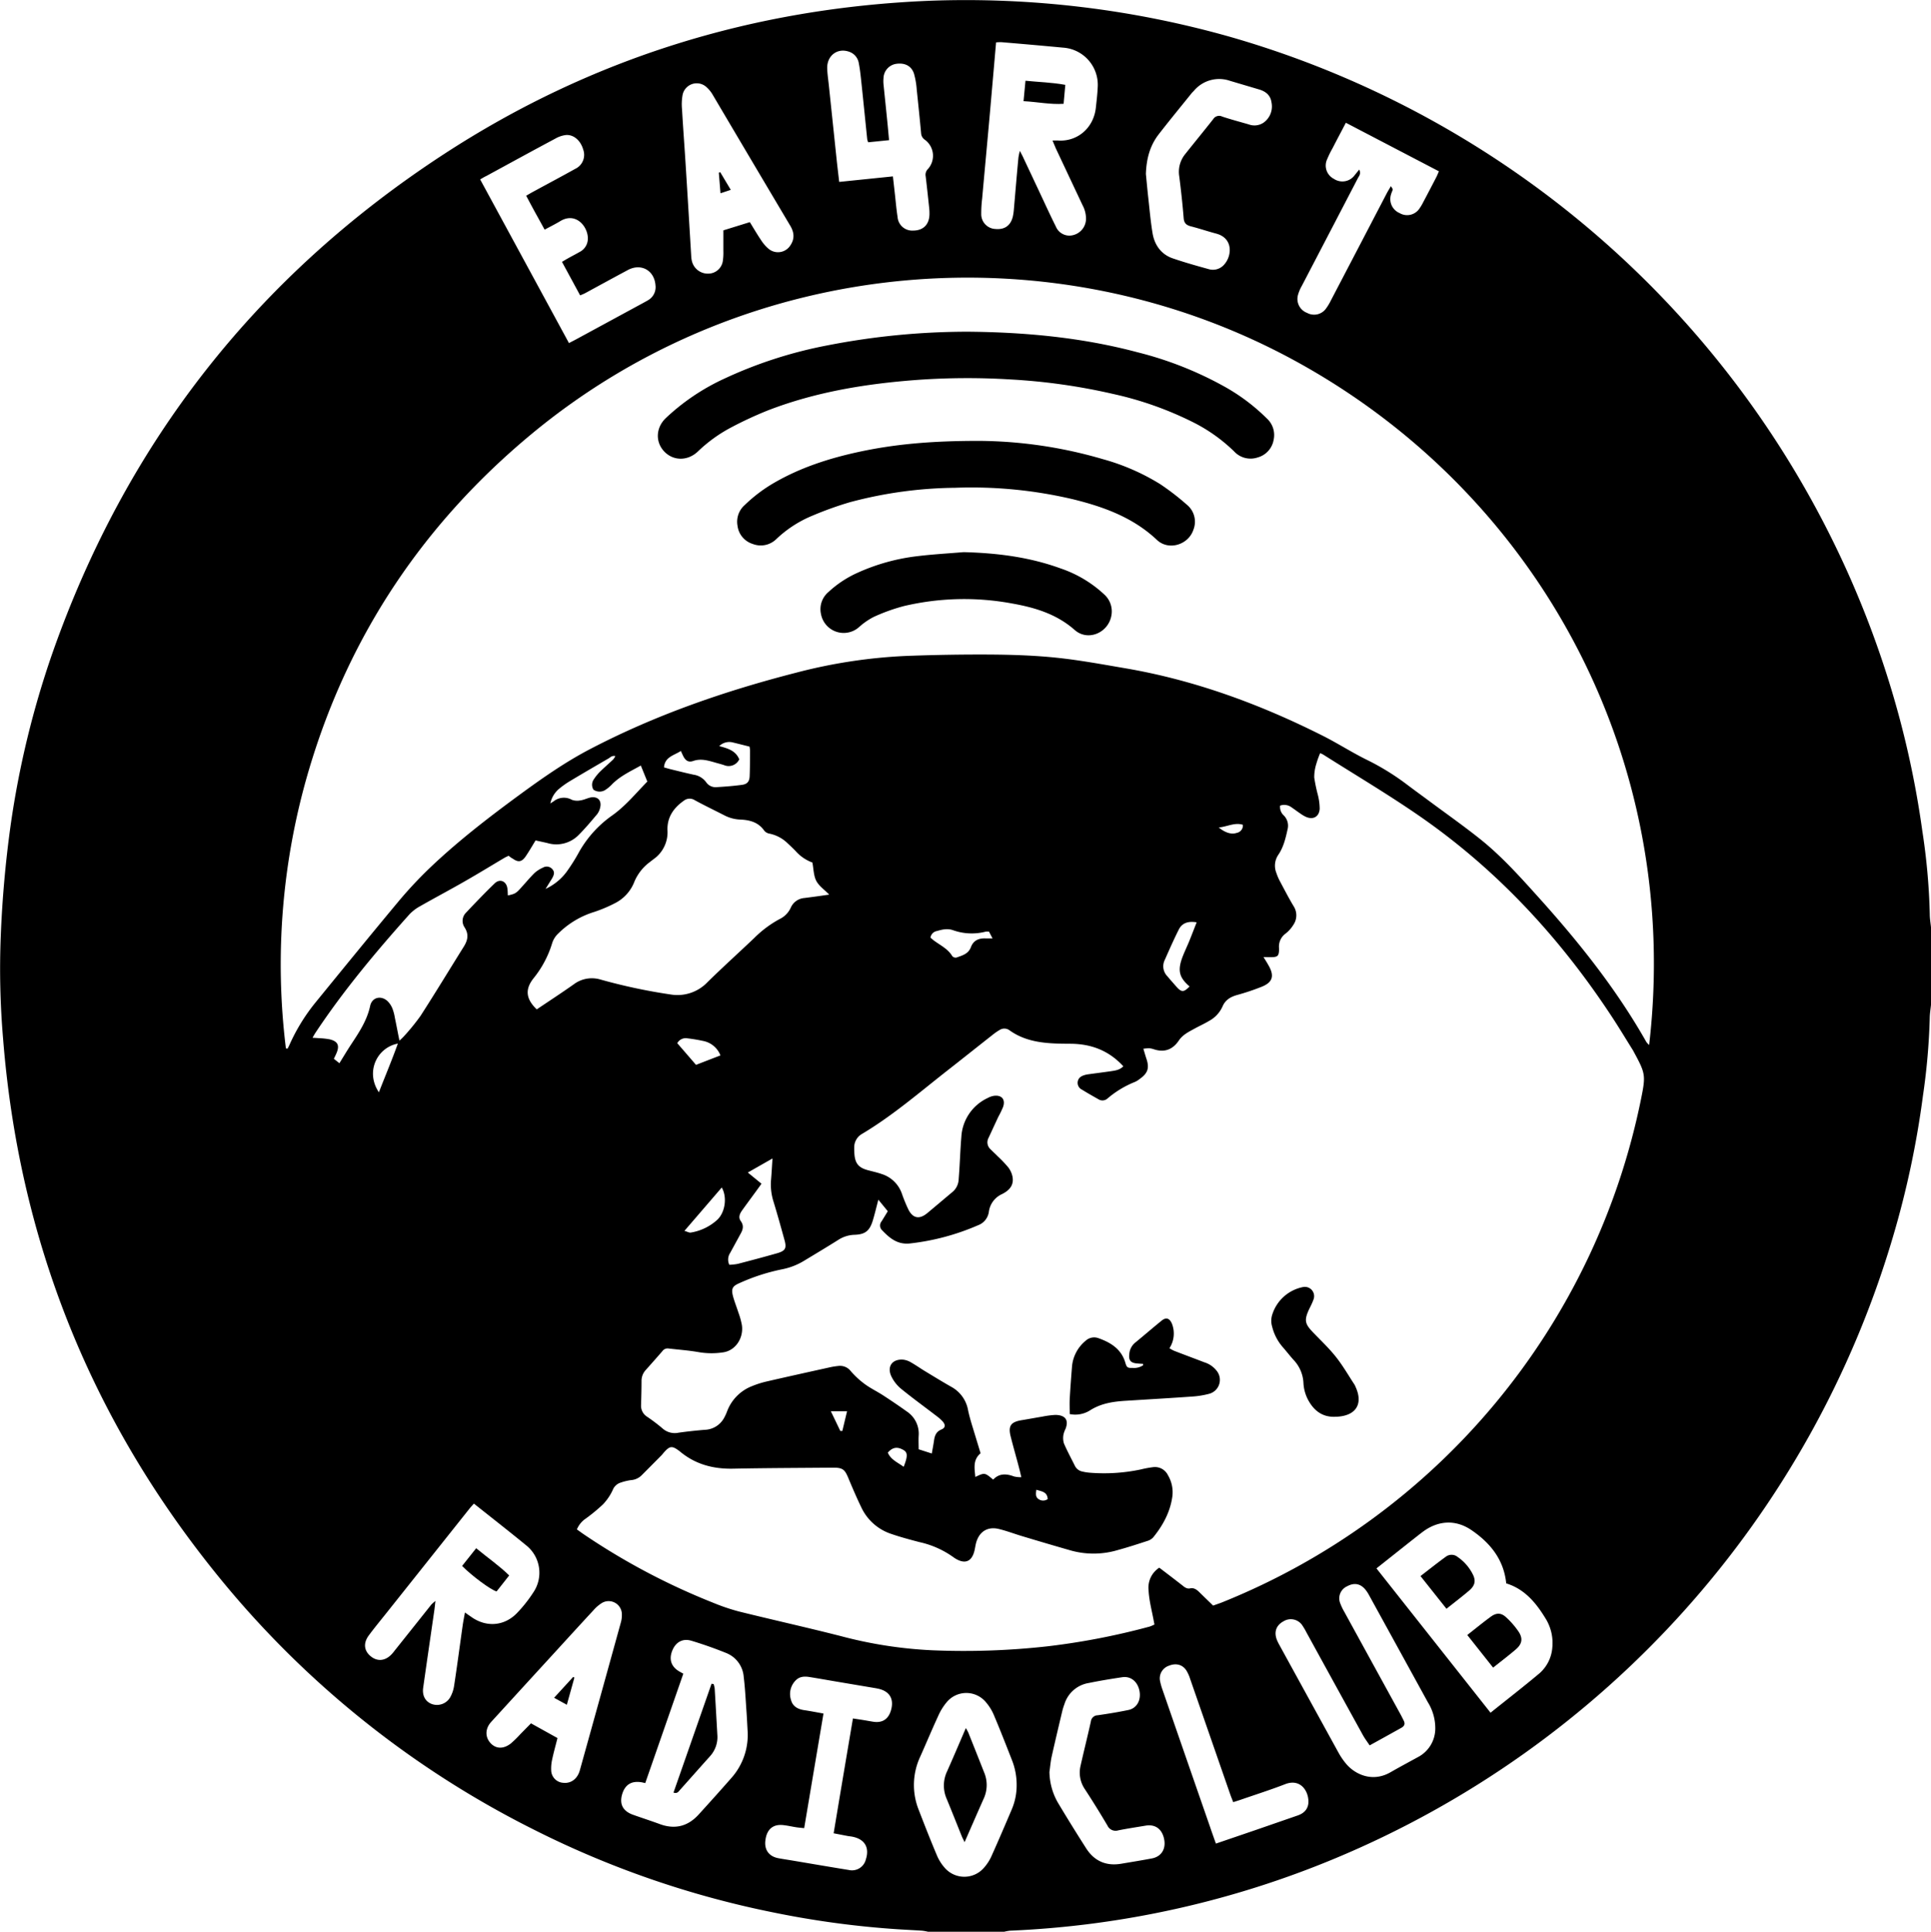<svg id="Capa_1" data-name="Capa 1" xmlns="http://www.w3.org/2000/svg" viewBox="0 0 669.07 669.25"><title>Logo Radio sin fondo</title><path d="M364.08,685.2h-26.4a18.49,18.49,0,0,0-2.08-.37c-2.79-.18-5.59-.31-8.38-.49a318.93,318.93,0,0,1-43-5.8,327.88,327.88,0,0,1-83.54-28.93A332.15,332.15,0,0,1,91,561.12q-65.55-81.19-73.8-185.31a285.48,285.48,0,0,1-.81-35.47,388.25,388.25,0,0,1,3.45-38.68,317.14,317.14,0,0,1,14.4-59.29q38.41-109.56,135.67-173C221,36.05,277.42,18.68,338.38,16.21a335.82,335.82,0,0,1,104.3,12.6A336.26,336.26,0,0,1,671.37,254.47a322.91,322.91,0,0,1,10.82,49.34,221.81,221.81,0,0,1,2.59,28.89c0,1.5.27,3,.42,4.5v26.88c-.15,1.5-.41,3-.43,4.5a227.72,227.72,0,0,1-2.36,27A316.85,316.85,0,0,1,672,444.51,336.55,336.55,0,0,1,479,659.68a328.67,328.67,0,0,1-112.88,25.15A15,15,0,0,0,364.08,685.2Zm41.27-299.83c-5-5.45-11.1-7.77-18.31-7.81s-14.77-.09-21.15-4.68a3,3,0,0,0-3.42-.08,17.67,17.67,0,0,0-2.17,1.48c-5.28,4.15-10.53,8.34-15.82,12.48-9.7,7.59-19,15.67-29.62,22a5.34,5.34,0,0,0-2.75,4.76,23.76,23.76,0,0,0,.08,2.39c.26,3.12,1.49,4.58,4.5,5.41,1.62.45,3.27.79,4.85,1.34a10.87,10.87,0,0,1,7.12,6.93,53.62,53.62,0,0,0,2.08,5.11c1.55,3.33,3.87,3.86,6.66,1.55s5.76-4.84,8.64-7.25a6,6,0,0,0,2.25-4.34c.1-1.36.2-2.71.28-4.07.22-3.59.36-7.18.66-10.77a15.81,15.81,0,0,1,9.09-13.45,6.8,6.8,0,0,1,2.24-.78c2.65-.33,4,1.26,3.15,3.8a31,31,0,0,1-1.65,3.44c-1.16,2.46-2.28,4.93-3.43,7.38a3.22,3.22,0,0,0,.75,3.94c.78.8,1.62,1.55,2.4,2.35a43.61,43.61,0,0,1,3.64,3.81,7.85,7.85,0,0,1,1.51,3.18c.53,2.69-.59,4.61-3.54,6.12a7.88,7.88,0,0,0-4.64,6.23,5.8,5.8,0,0,1-3.77,4.61,81.73,81.73,0,0,1-23.52,6.29c-4.35.48-7.06-1.82-9.71-4.59a2.25,2.25,0,0,1-.17-3.05c.71-1.14,1.41-2.29,2.16-3.52l-3.27-4c-.69,2.63-1.22,4.87-1.88,7.08-1.12,3.73-2.65,5-6.56,5.09a11,11,0,0,0-5.59,1.85c-3.79,2.38-7.63,4.68-11.47,7a23.27,23.27,0,0,1-7.76,3.08,68.47,68.47,0,0,0-14.79,4.77c-2.52,1.07-3,1.95-2.3,4.62.52,1.92,1.28,3.78,1.88,5.68a25.07,25.07,0,0,1,1.2,4.37c.59,4.48-2.24,8.67-6.38,9.33a26.45,26.45,0,0,1-8.83-.09c-3.37-.58-6.81-.82-10.22-1.22a2.18,2.18,0,0,0-2.09.86c-1.93,2.24-3.9,4.45-5.87,6.66a5.51,5.51,0,0,0-1.4,3.73c0,2.8-.08,5.59-.16,8.39a4.45,4.45,0,0,0,2.1,4,60.4,60.4,0,0,1,5.34,4.05,6.34,6.34,0,0,0,5.54,1.48c3-.43,6-.74,9-1a7.9,7.9,0,0,0,6.82-4.19,17.07,17.07,0,0,0,1-2.18,15,15,0,0,1,8.68-8.78,32.53,32.53,0,0,1,5-1.59c7.16-1.65,14.33-3.23,21.51-4.82a26.65,26.65,0,0,1,3.54-.58,4.7,4.7,0,0,1,4.17,1.85,29.31,29.31,0,0,0,4.92,4.52c2,1.45,4.26,2.53,6.33,3.88,2.74,1.79,5.46,3.62,8.12,5.53a9.21,9.21,0,0,1,4.12,8.43c-.08,1.51,0,3,0,4.67l4.55,1.47c.28-1.61.57-3.09.78-4.57.24-1.66.75-3,2.52-3.74,1.38-.58,1.52-1.53.56-2.69a14.66,14.66,0,0,0-2.31-2.06c-4.06-3.12-8.21-6.12-12.17-9.35a12.83,12.83,0,0,1-3.37-4.27c-1.66-3.46.31-6.15,4.12-5.83a6.85,6.85,0,0,1,2.66.94c1.66.94,3.23,2.06,4.87,3.05,3,1.82,6,3.66,9.06,5.4a11.45,11.45,0,0,1,5.84,8.07c.35,1.72.84,3.42,1.34,5.1,1,3.28,2,6.54,3,9.87-2.74,2.3-2.08,5.22-1.82,8.2,3.25-1.54,3.25-1.54,6.18.92,2.08-2.22,4.57-2.09,7.22-1.09a10.61,10.61,0,0,0,2.54.26c-.24-1-.38-1.7-.56-2.38-1-3.94-2.16-7.85-3.15-11.81-.89-3.61.09-4.95,3.83-5.57,2.36-.38,4.72-.83,7.09-1.22a31.3,31.3,0,0,1,4.51-.6c2.88,0,5,1.23,3.58,4.87a7.92,7.92,0,0,0-.71,2,6.49,6.49,0,0,0,.17,3c1.14,2.63,2.51,5.16,3.79,7.74a3.64,3.64,0,0,0,2.59,2,16.36,16.36,0,0,0,2.6.41,61.52,61.52,0,0,0,17.65-1.13,36,36,0,0,1,4.24-.79,5,5,0,0,1,5.16,2.76,11.57,11.57,0,0,1,1.54,7.38c-.74,5.39-3.25,10-6.61,14.15a4.33,4.33,0,0,1-2,1.25c-3.42,1.12-6.84,2.23-10.31,3.18a29.36,29.36,0,0,1-16.1.19q-8.52-2.44-17-5c-2.68-.8-5.3-1.81-8-2.47-4-1-6.94.88-8,4.84-.2.77-.31,1.57-.48,2.35-.9,4.18-3.4,5.18-7,2.82l-.2-.14a31.91,31.91,0,0,0-11.94-5.35c-3.24-.85-6.49-1.71-9.65-2.8a17.49,17.49,0,0,1-10.4-9.06c-1.67-3.44-3.19-7-4.65-10.5-1.14-2.73-1.9-3.38-4.78-3.43h-1c-11.36.1-22.71.12-34.06.35-6.92.14-13.13-1.5-18.49-6l-.38-.29c-2.31-1.68-3.1-1.59-5.06.6-.32.35-.6.75-.94,1.09q-3.36,3.4-6.75,6.8a5.8,5.8,0,0,1-3.82,1.77,18.57,18.57,0,0,0-3.48.84,4.32,4.32,0,0,0-2.83,2.64,18.58,18.58,0,0,1-3.35,4.91,60.41,60.41,0,0,1-5.9,4.88,8.29,8.29,0,0,0-3.14,3.81c.77.55,1.4,1,2.06,1.47a232.75,232.75,0,0,0,45,23.87,71.46,71.46,0,0,0,9.05,3.08c11.78,2.92,23.64,5.55,35.4,8.55a149.58,149.58,0,0,0,31.67,4.9,261.26,261.26,0,0,0,39.75-1.36,244.49,244.49,0,0,0,35.5-6.85,13.62,13.62,0,0,0,1.68-.71c-.09-.49-.15-.8-.21-1.12-.65-3.6-1.65-7.13-1.83-10.85a8.22,8.22,0,0,1,3.72-7.73c2.53,1.93,5.13,3.9,7.7,5.91.89.69,1.73,1.54,3,1.26s2.27.43,3.15,1.29c1.59,1.56,3.19,3.11,4.81,4.68,1-.37,1.91-.68,2.79-1A239.1,239.1,0,0,0,584.77,396.52c1.62-8,1.48-8.71-2.42-15.92-.15-.28-.29-.57-.46-.84-2.38-3.8-4.68-7.63-7.14-11.38-18.09-27.58-40.14-51.41-67.39-70.13-10.67-7.33-21.82-13.95-32.76-20.88a7.09,7.09,0,0,0-1.06-.48,33.58,33.58,0,0,0-1.34,3.76,15.43,15.43,0,0,0-.7,4.67,57.16,57.16,0,0,0,1.27,6.08,20.12,20.12,0,0,1,.62,4.72c-.16,2.84-2.33,4-4.94,2.75a12.38,12.38,0,0,1-1.84-1.12c-1-.67-1.95-1.4-2.94-2.07a4.23,4.23,0,0,0-4-.62,4,4,0,0,0,1.2,3.33,5,5,0,0,1,1.45,4.62c-.69,3.12-1.38,6.27-3.21,9a6.72,6.72,0,0,0-.72,6.4,19.19,19.19,0,0,0,1,2.43c1.61,3,3.18,6.09,4.93,9a5.84,5.84,0,0,1-.07,6.55,11.55,11.55,0,0,1-2.68,3,5.54,5.54,0,0,0-2.29,4.75,11.54,11.54,0,0,1,0,1.44c-.14,1.42-.51,1.84-1.92,1.95-1.07.08-2.15,0-3.43,0,.65,1.07,1.26,2,1.8,3,2,3.53,1.36,5.73-2.36,7.25a81.32,81.32,0,0,1-8.61,2.89c-2.3.65-4.08,1.71-5.05,4a10.64,10.64,0,0,1-4.69,5c-1.66,1-3.41,1.77-5.08,2.7-2,1.09-4,2.08-5.31,4-2.14,3.2-5,4.32-8.7,3.1a6.57,6.57,0,0,0-1.64-.35,14.81,14.81,0,0,0-2,.17c.38,1.22.67,2.26,1,3.28,1.17,3.35.61,5.17-2.31,7.22a7,7,0,0,1-1.63,1,34,34,0,0,0-9.41,5.67,2.61,2.61,0,0,1-3.1.39c-1.94-1.1-3.89-2.19-5.78-3.37a2.63,2.63,0,0,1-1.47-3c.34-1.35,1.44-1.84,2.64-2.16a9.09,9.09,0,0,1,1.18-.21c2.45-.34,4.91-.65,7.36-1C402.35,386.86,404,386.75,405.35,385.37Zm-290.16-6.2.58.09c.21-.42.43-.83.63-1.26a65.36,65.36,0,0,1,9-14.68c9.5-11.65,19-23.31,28.62-34.85a144.11,144.11,0,0,1,10.78-11.59c9.67-9.25,20.24-17.42,31-25.32,8-5.86,16.09-11.56,24.93-16.16C243.4,263.58,267.36,255.32,292,249a181.62,181.62,0,0,1,37.86-5.79q14.85-.58,29.74-.49c7.59.06,15.21.32,22.75,1.11,7.93.83,15.81,2.3,23.68,3.64,24,4.1,46.57,12.41,68.24,23.29,5.21,2.61,10.14,5.8,15.36,8.38a85.52,85.52,0,0,1,13.67,8.37c2.63,2,5.28,3.9,7.91,5.86,5.9,4.38,11.93,8.62,17.68,13.2,7.41,5.9,13.73,12.93,20.05,19.95,14.12,15.65,27.24,32.05,37.66,50.47a6.85,6.85,0,0,0,.94,1C599,279.83,550,187.76,465.39,141.25,381.55,95.16,275.47,104,200.29,166.32c-37.26,30.9-63.16,69.48-77,115.92A237.39,237.39,0,0,0,115.19,379.17Zm86.92-13.52c4.31-2.91,8.6-5.7,12.78-8.65a10.44,10.44,0,0,1,9.27-1.7,194.72,194.72,0,0,0,24.36,5.19,14.36,14.36,0,0,0,12.68-4.2c5.3-5.22,10.83-10.2,16.22-15.32a37.85,37.85,0,0,1,8.8-6.59,8.14,8.14,0,0,0,3.92-4,5.6,5.6,0,0,1,4.68-3.31l3.09-.4c1.8-.24,3.59-.5,5.54-.78-1.67-1.7-3.57-3-4.49-4.77s-.93-4.15-1.34-6.34a14.41,14.41,0,0,1-5.83-4c-.89-.92-1.82-1.8-2.76-2.67a12.59,12.59,0,0,0-6.26-3.34,3,3,0,0,1-1.81-1c-2-2.94-5.06-3.76-8.37-3.88a13,13,0,0,1-5.5-1.48c-3.41-1.75-6.87-3.4-10.24-5.24a3.24,3.24,0,0,0-3.77.18c-3.55,2.48-5.82,5.74-5.68,10.21a11.37,11.37,0,0,1-4.75,10c-.51.38-1,.78-1.52,1.17a16.31,16.31,0,0,0-5.22,6.75,13.91,13.91,0,0,1-6.61,7.33,49.38,49.38,0,0,1-7.27,3.08,30.29,30.29,0,0,0-12.42,7.42,7.84,7.84,0,0,0-2.15,3.36A35.77,35.77,0,0,1,201,354.87C198,358.66,198.29,362,202.11,365.65Zm-9.75-53.22c-.54.27-1.05.48-1.52.76-4.47,2.65-8.9,5.36-13.41,7.94-5.2,3-10.49,5.78-15.69,8.75a15,15,0,0,0-3.78,2.88c-11.63,13-22.81,26.36-32.48,40.92-.33.5-.61,1-1.06,1.8.9.06,1.51.08,2.12.14a26.31,26.31,0,0,1,3.79.4c2.85.68,3.52,2.1,2.41,4.75-.27.65-.59,1.27-.93,2l1.92,1.53c1.43-2.31,2.73-4.5,4.13-6.62,2.73-4.14,5.45-8.23,6.52-13.23.64-3,3.74-3.73,6-1.69a7.61,7.61,0,0,1,1.7,2.54,15.84,15.84,0,0,1,.86,3.23c.54,2.54,1,5.1,1.59,7.93a16.88,16.88,0,0,0,1.37-1.29,74.91,74.91,0,0,0,5.91-7.23c5.11-7.92,10-16,15-24,1.38-2.2,1.85-4.28.3-6.69a4,4,0,0,1,.51-5.12c3.23-3.44,6.5-6.84,9.89-10.12,1.76-1.72,4-.84,4.4,1.6.14.84.13,1.7.19,2.57,2.29-.49,2.78-.72,4.17-2.23,1.68-1.82,3.26-3.74,5-5.49a11.11,11.11,0,0,1,3-1.93,2.56,2.56,0,0,1,3.28.59c.76.88.68,1.81-.23,3.31-.63,1-1.28,2.07-2.16,3.48a19.05,19.05,0,0,0,7.21-5.81,64.91,64.91,0,0,0,4-6.25,38.71,38.71,0,0,1,11.61-13.2c4.74-3.28,8.39-7.8,12.44-11.93-.77-1.91-1.48-3.65-2.25-5.55-3.69,2.06-7.33,3.72-10.15,6.68a11.87,11.87,0,0,1-2.42,1.93,3.74,3.74,0,0,1-3.85-.25,3.28,3.28,0,0,1,.15-3.61,16,16,0,0,1,2.11-2.6c1.48-1.46,3.06-2.81,4.57-4.24a6.7,6.7,0,0,0,.77-1.18c-1.19-.26-1.74.44-2.37.81-4.42,2.57-8.85,5.14-13.23,7.77a30,30,0,0,0-4.09,2.91,9,9,0,0,0-2.84,4.91c.63-.41.9-.56,1.15-.74a5.68,5.68,0,0,1,6.3-.52,5.52,5.52,0,0,0,3,.2c1.17-.16,2.28-.73,3.45-1,2.47-.47,3.94,1,3.37,3.44a5.84,5.84,0,0,1-1.07,2.36c-2.06,2.45-4.12,4.9-6.37,7.16a10.81,10.81,0,0,1-10.84,2.83c-1.31-.31-2.62-.58-4.11-.91-1.19,1.93-2.25,3.79-3.46,5.56-1.32,1.92-2.58,2.09-4.44.75C193.26,313.17,192.84,312.81,192.36,312.43ZM380.81,64.62c.84,0,1.32,0,1.79,0,6.72.53,12.48-4.24,13.24-11.42.25-2.31.53-4.61.63-6.93a12.91,12.91,0,0,0-12.06-13.82q-10.64-1-21.26-1.88a15.49,15.49,0,0,0-1.89.07c-.72,8.23-1.41,16.27-2.12,24.3-.89,10-1.82,19.91-2.71,29.86a42.29,42.29,0,0,0-.31,5.26,5.12,5.12,0,0,0,4.93,5.22c3.15.29,5.23-1.15,6-4.23a17.33,17.33,0,0,0,.38-2.6c.53-6,1-11.95,1.58-17.92a18.77,18.77,0,0,1,.5-2.3c.59,1.16,1,1.86,1.29,2.57,1.78,3.76,3.54,7.52,5.31,11.28,1.94,4.12,3.82,8.27,5.86,12.34a5.06,5.06,0,0,0,5.93,3,5.85,5.85,0,0,0,4.52-5.52,9.89,9.89,0,0,0-1.18-4.83q-4.65-9.87-9.29-19.74C381.61,66.54,381.29,65.74,380.81,64.62Zm112.25,494.7,39.53,50c5.81-4.66,11.41-9,16.86-13.57a13.17,13.17,0,0,0,4.54-9,16.09,16.09,0,0,0-2.48-10.3c-3.27-5.33-7.19-10-13.49-11.94-.84-8.3-5.58-14.05-12.07-18.47-5.46-3.71-11.49-3.35-16.76.55-1.35,1-2.65,2.07-4,3.11ZM180.33,536.87c-.6.68-1.09,1.2-1.53,1.75l-28.65,36c-2.09,2.63-4.23,5.21-6.23,7.91s-1.65,5.34.65,7.23,5.06,1.72,7.39-.84c.43-.47.81-1,1.21-1.49q6.2-7.77,12.4-15.56A15.52,15.52,0,0,1,167,570.6c-.17,1.42-.26,2.37-.39,3.31-1.29,8.93-2.6,17.86-3.86,26.79-.38,2.74.81,4.8,3,5.61a5.3,5.3,0,0,0,6.29-2.2,11.62,11.62,0,0,0,1.41-4c1.08-7,2-14.07,3-21.1.2-1.39.48-2.77.78-4.42.82.59,1.4,1,2,1.4,5.21,3.83,11.6,3.44,16.08-1.25a47.21,47.21,0,0,0,5.63-7.13,12.13,12.13,0,0,0-2.42-16.22C192.59,546.53,186.54,541.81,180.33,536.87ZM182.5,78.11l30.77,56.7c1-.53,1.73-.89,2.43-1.27l23.59-12.8c.49-.27,1-.53,1.46-.83a5.19,5.19,0,0,0,2.5-5.09c-.37-5.21-5-7.78-9.6-5.31-4.93,2.64-9.83,5.32-14.76,8-.53.28-1.1.49-1.75.77l-6.29-11.61c.82-.48,1.48-.89,2.17-1.27,1.32-.74,2.67-1.43,4-2.19a5.17,5.17,0,0,0,2.79-4.71c0-4.09-4.19-9.25-9.62-5.9-1.67,1-3.46,1.89-5.35,2.91-1.15-2.09-2.2-4-3.22-5.84s-2.09-3.89-3.18-5.92c1-.55,1.71-1,2.48-1.4,4.84-2.64,9.71-5.22,14.52-7.9a5.36,5.36,0,0,0,2.76-6.7c-.9-3.16-3.38-5.32-6.15-5a9.91,9.91,0,0,0-3.56,1.25c-8,4.26-15.88,8.59-23.81,12.9C184,77.21,183.32,77.63,182.5,78.11ZM239.7,633.7l-1-.23q-5.46-1.05-7,4.09c-1,3.44.25,5.85,3.76,7.11,3.08,1.1,6.2,2.1,9.27,3.23,5.26,1.94,9.74.8,13.47-3.3s7.62-8.42,11.36-12.69a22.43,22.43,0,0,0,5.59-16.59c-.12-2.23-.23-4.47-.39-6.7-.28-3.9-.46-7.82-.94-11.7a9.67,9.67,0,0,0-6.08-8.29c-3.92-1.58-7.92-3-12-4.23-3-.92-5.4.4-6.6,3.23-1.32,3.13-.51,5.69,2.34,7.38l1.41.79Zm251-13.07c-.88-1.31-1.69-2.38-2.33-3.54q-9.84-17.85-19.63-35.71a20.34,20.34,0,0,0-1.21-2.07,4.8,4.8,0,0,0-6.7-1.65c-2.55,1.39-3.36,3.73-2.23,6.52a16.15,16.15,0,0,0,.85,1.72q10.2,18.6,20.42,37.19a24.06,24.06,0,0,0,2.85,4.13c3.07,3.51,9,6.3,15.2,2.73,3.12-1.79,6.3-3.49,9.45-5.22a11.18,11.18,0,0,0,6.07-10.16,17,17,0,0,0-2.56-8.85q-10.15-18.5-20.32-37a12.06,12.06,0,0,0-1.45-2.19c-1.74-2-3.87-2.3-6.25-1a4.57,4.57,0,0,0-2.36,5.86,19.36,19.36,0,0,0,1.43,3q9.74,17.77,19.48,35.52c.38.7.73,1.43,1.09,2.14.59,1.16.23,1.93-.89,2.54C498.1,616.55,494.61,618.49,490.71,620.63ZM275.94,92.91c1.34,2.17,2.54,4.24,3.88,6.22a13.38,13.38,0,0,0,2.65,3.05,5.08,5.08,0,0,0,7.54-1.26c1.5-2.23,1.31-4.44-.05-6.74q-13.47-22.67-26.87-45.37a10.92,10.92,0,0,0-2.08-2.6,5,5,0,0,0-8.34,2.47,18.2,18.2,0,0,0-.22,5.22c.34,6.07.81,12.12,1.19,18.19.69,10.92,1.35,21.85,2,32.78a8.5,8.5,0,0,0,.32,1.88,5.68,5.68,0,0,0,5.62,4,5.13,5.13,0,0,0,5-4.36,20.2,20.2,0,0,0,.19-3.57c0-2.31,0-4.61,0-7.07Zm92.45,541.46a23.24,23.24,0,0,0-1.68-8.77c-2-5.11-4-10.25-6.15-15.32a16.85,16.85,0,0,0-2.71-4.47,8.83,8.83,0,0,0-13.81,0,19.88,19.88,0,0,0-2.85,4.67c-2.14,4.64-4.11,9.35-6.18,14a23.23,23.23,0,0,0-.51,18.61c2,5.2,4.05,10.41,6.22,15.56a15.8,15.8,0,0,0,2.77,4.43,9,9,0,0,0,13.69-.18,15.89,15.89,0,0,0,2.45-3.81c2.42-5.38,4.74-10.81,7.05-16.24A21.15,21.15,0,0,0,368.39,634.37ZM316.94,65.25a8.76,8.76,0,0,1-.32-1c-.69-6.68-1.35-13.36-2.06-20-.23-2.15-.45-4.3-.87-6.41a5,5,0,0,0-3.45-4c-4-1.36-7.62,1.42-7.49,5.8.05,1.91.35,3.82.55,5.73Q304.65,58.2,306,71.08c.27,2.59.59,5.17.9,7.89l18.61-1.91c.23,2,.43,3.75.62,5.49.33,2.86.56,5.73,1,8.57a5.08,5.08,0,0,0,5.39,4.71c3.52,0,5.63-2.12,5.66-5.69a17.35,17.35,0,0,0-.1-2.16c-.39-3.65-.77-7.31-1.22-11a2.8,2.8,0,0,1,.84-2.53,6.88,6.88,0,0,0-1-10,2.93,2.93,0,0,1-1.41-2.3c-.47-5.1-1-10.19-1.53-15.27a27.23,27.23,0,0,0-.94-5.41c-.87-2.68-3.17-3.82-6.11-3.41A5.15,5.15,0,0,0,322.26,43a11.14,11.14,0,0,0,0,2.16c.42,4.21.87,8.42,1.29,12.64.22,2.18.41,4.37.63,6.71ZM209.29,618.1c-.68,2.71-1.36,5.09-1.86,7.5a14,14,0,0,0-.3,4,4.44,4.44,0,0,0,4.12,4c2.68.31,4.94-1.32,5.78-4.31q7.14-25.61,14.22-51.24a9.35,9.35,0,0,0,.35-2.83,4.58,4.58,0,0,0-7.09-3.81,13.1,13.1,0,0,0-2.7,2.35c-4.56,4.92-9.09,9.89-13.62,14.84q-10.94,11.94-21.86,23.89c-2.13,2.34-2.17,5.25-.23,7.36s4.6,2.07,7.11.06a40.61,40.61,0,0,0,3.24-3.19l3.66-3.72Zm102.37-6.79c1.51.23,2.61.39,3.71.57s2.2.39,3.3.56c3.14.5,5.25-.84,6.16-3.91,1.18-4-.47-6.73-4.56-7.56-.39-.08-.78-.16-1.18-.22l-13.23-2.23c-3.07-.52-6.13-1.07-9.21-1.56-1.7-.28-3.38-.24-4.72,1.06a6.66,6.66,0,0,0-1.73,6.86c.6,2.29,2.39,3.23,4.62,3.56s4.22.73,6.64,1.16c-2.24,13.27-4.45,26.38-6.69,39.71-1-.11-1.87-.17-2.71-.3-1.58-.24-3.14-.62-4.73-.77-3.45-.32-5.55,1.56-6,5.3-.43,3.29,1.25,5.59,4.54,6.19,1.49.28,3,.5,4.49.75,6.61,1.11,13.22,2.25,19.85,3.32a4.94,4.94,0,0,0,5.92-3.63c1.35-4.14-.38-7.07-4.68-7.9-.54-.11-1.11-.15-1.65-.25l-4.82-.93C307.19,637.75,309.41,624.63,311.66,611.31ZM487.1,74.69c.67,1.52-.06,2.2-.44,2.92q-9.72,18.7-19.48,37.41a13.74,13.74,0,0,0-1.3,3.07,5.15,5.15,0,0,0,3.14,6.26,5.08,5.08,0,0,0,6.62-1.59,18.52,18.52,0,0,0,1.71-2.88q9.66-18.48,19.3-37c.38-.73.83-1.43,1.42-2.45.37.67.66,1,.62,1.17-.1.54-.39,1-.54,1.58a5.27,5.27,0,0,0,2.92,6.59,5.14,5.14,0,0,0,7-1.75A15.72,15.72,0,0,0,509.26,86q2.3-4.33,4.55-8.7c.32-.62.56-1.27.89-2L482.46,58.48c-1.64,3.12-3.13,5.94-4.59,8.77a35.54,35.54,0,0,0-1.9,3.87,5.17,5.17,0,0,0,2.33,6.79,5.28,5.28,0,0,0,7.26-1.33Zm-73.93,1.54c.25,2.49.51,5.43.84,8.37.45,4.05.8,8.12,1.47,12.14s2.92,7.32,7,8.72,8.23,2.57,12.38,3.71a5.14,5.14,0,0,0,5.47-1.6c2.68-3,3.14-9.1-2.77-10.68-2.93-.78-5.81-1.76-8.75-2.51-1.59-.41-2.41-1.07-2.55-2.86-.39-4.85-.92-9.71-1.54-14.54a9.69,9.69,0,0,1,2.06-7.63c3.23-4.07,6.53-8.08,9.75-12.17a2.4,2.4,0,0,1,3.09-.84c3,1,6.12,1.82,9.19,2.71a5.63,5.63,0,0,0,5.06-.56,6.87,6.87,0,0,0,2.83-7c-.32-2.52-2-3.88-4.34-4.56l-10.12-3a11.42,11.42,0,0,0-12.42,3.46c-.27.29-.57.56-.82.87-3.86,4.8-7.78,9.55-11.54,14.42C414.53,66.57,413.35,71,413.17,76.23ZM379.75,629.84a22.07,22.07,0,0,0,2.89,10.57q4.78,8,9.84,15.9c2.83,4.42,6.93,6.21,12.14,5.33,3.55-.6,7.1-1.17,10.63-1.84,3.26-.62,4.9-3.24,4.26-6.59-.69-3.59-3.06-5.34-6.47-4.76-3.15.53-6.31,1-9.45,1.63a3.1,3.1,0,0,1-3.74-1.67Q396.07,642,392,635.77a10.17,10.17,0,0,1-1.48-8c1.15-5.14,2.44-10.25,3.58-15.39a2.43,2.43,0,0,1,2.37-2.18c3.56-.51,7.11-1.09,10.63-1.82,2.89-.59,4.42-3.33,3.87-6.48-.59-3.32-3-5.33-6-4.88-3.87.58-7.73,1.21-11.58,2a10.57,10.57,0,0,0-8.44,7.32,20.77,20.77,0,0,0-.72,2.28c-1.27,5.36-2.55,10.72-3.75,16.1C380.14,626.35,380,628.11,379.75,629.84Zm57.68,24.82L451.08,650l14.7-5.09c2.28-.78,3.69-2.32,3.71-4.75,0-3.91-2.88-8.09-8.05-6.09s-10.23,3.6-15.36,5.38c-.81.28-1.64.53-2.65.85-.39-1-.75-1.88-1.06-2.77q-6.94-20-13.89-40a12.81,12.81,0,0,0-1.27-2.82c-1.36-2.11-3.65-2.67-6.12-1.65a4.61,4.61,0,0,0-3,5.34,20.42,20.42,0,0,0,.85,3q8.22,23.76,16.47,47.5C436,650.68,436.68,652.54,437.43,654.66ZM283.79,417.3l-8.55,4.87,4.74,3.88-1.89,2.62c-1.6,2.19-3.22,4.37-4.8,6.58-.83,1.16-1.43,2.44-.48,3.76,1.07,1.47.79,2.83,0,4.25-1.22,2.25-2.45,4.49-3.67,6.73a4.2,4.2,0,0,0-.31,4.14,18.46,18.46,0,0,0,2.91-.31c4.56-1.18,9.11-2.39,13.64-3.68,2.88-.83,3.36-1.73,2.58-4.55-1.23-4.47-2.47-8.93-3.82-13.35a19.57,19.57,0,0,1-.87-7.32C283.48,422.53,283.6,420.15,283.79,417.3ZM246.2,281.81c.81.23,1.56.46,2.33.65,2.63.64,5.26,1.31,7.91,1.88a6.58,6.58,0,0,1,4.38,2.63,3.91,3.91,0,0,0,3.53,1.69c2.95-.17,5.9-.4,8.82-.79,1.89-.25,2.63-1.15,2.71-3.06.12-2.95.11-5.9.12-8.86a7.91,7.91,0,0,0-.17-1.34c-2.1-.52-3.95-1-5.79-1.44a5,5,0,0,0-4.71,1.27c3.1.81,5.76,1.63,6.94,4.59a4.06,4.06,0,0,1-5.25,2c-1.13-.38-2.3-.65-3.45-1-2.38-.67-4.69-1.33-7.25-.44-1.67.58-2.68-.15-3.48-1.74-.27-.54-.5-1.09-.79-1.73C249.65,277.69,246.48,278.15,246.2,281.81Zm184.56,53.68c-2.79-.46-5,.12-6.18,2.48-1.76,3.48-3.32,7.06-4.91,10.63a4.92,4.92,0,0,0,.93,5.56c1,1.2,2.08,2.42,3.14,3.62,1.78,2,2.54,2,4.56-.07-3.59-3.1-4.32-5.5-2.28-10.64.68-1.7,1.47-3.35,2.17-5.05C429.05,339.89,429.87,337.75,430.76,335.49Zm-71.95,3.22a5.74,5.74,0,0,0-1.12,0,19.29,19.29,0,0,1-11.33-.49c-1.94-.68-3.74-.26-5.62.29a2.72,2.72,0,0,0-2.21,2.29c.33.28.68.6,1.05.89,2.27,1.73,5,2.94,6.52,5.54a1.59,1.59,0,0,0,1.45.46c2-.72,4.1-1.23,5-3.62s2.82-3.14,5.22-3c.67,0,1.35,0,2.27,0ZM253.28,442.38c1,.29,1.66.69,2.2.59a17.9,17.9,0,0,0,9.14-4.39c2.78-2.56,3.53-7.88,1.59-11.22Zm-2.47-65c2.14,2.46,4.26,4.92,6.48,7.49,2.86-1.11,5.62-2.18,8.47-3.27a8.09,8.09,0,0,0-5.57-4.92,57.56,57.56,0,0,0-5.87-1A3.33,3.33,0,0,0,250.81,377.34Zm-103.4,17c2.22-5.72,4.52-11.14,6.57-16.88C146.69,378.91,142.68,387.35,147.41,394.37ZM329.25,524.12c1.43-3.67,1.4-4.94-.05-5.8-2.12-1.25-3.83-1-5.45.9C324.77,521.62,327.09,522.58,329.25,524.12Zm-22-12.41.74,0,1.64-6.84H304C305.2,507.34,306.25,509.53,307.29,511.71ZM438.42,302.64c2.36,1.9,4.44,2.48,6.27,1.85a2.59,2.59,0,0,0,2.08-2.79C444,300.8,441.46,302.32,438.42,302.64ZM375.21,532.07c-.16,1.23-.36,2.42.66,3.16a2.73,2.73,0,0,0,3.28.08C379,532.73,377,532.66,375.21,532.07Z" transform="translate(-16.13 -15.95)"/><path d="M412.2,488.47c-.73-.05-1.47-.09-2.2-.16-2.09-.2-2.83-1.08-2.59-3.16a5.67,5.67,0,0,1,2-4c3.09-2.53,6.11-5.15,9.22-7.67,1.54-1.24,2.71-.85,3.54,1a9.33,9.33,0,0,1-.84,8.56,13,13,0,0,0,1.59.88c3.49,1.36,7,2.65,10.5,4a8.59,8.59,0,0,1,4.56,3.33,5,5,0,0,1-3,7.61,30.32,30.32,0,0,1-5.43.9c-7.73.55-15.47,1-23.21,1.48-4.35.26-8.56.85-12.37,3.23a9.59,9.59,0,0,1-7.19,1.38c0-1.78-.09-3.52,0-5.25.21-3.67.48-7.33.77-11a13,13,0,0,1,4.71-9.12,4.33,4.33,0,0,1,4.48-.92c4.28,1.53,7.91,3.76,9.31,8.5.5,1.74.81,1.85,2.59,1.81a5.62,5.62,0,0,0,3.56-.92Z" transform="translate(-16.13 -15.95)"/><path d="M478.58,506.79c-4,.11-6.83-1.85-8.82-5.17a13.94,13.94,0,0,1-2-6.59,12.4,12.4,0,0,0-3.43-7.95c-1.28-1.43-2.45-2.95-3.71-4.39a16.92,16.92,0,0,1-3.71-7.15,7,7,0,0,1,.07-4.23,14,14,0,0,1,10.57-9.45,3.22,3.22,0,0,1,3.72,4.24c-.42,1.2-1,2.33-1.57,3.48-1.71,3.72-1.47,5,1.33,7.91s5.58,5.53,8,8.58,4.28,6.33,6.38,9.52a5.27,5.27,0,0,1,.42.86c2.63,5.76.25,9.81-6.06,10.29C479.38,506.77,479,506.78,478.58,506.79Z" transform="translate(-16.13 -15.95)"/><path d="M351.52,130.87c19.88.17,39.56,2,58.85,7.15A123.28,123.28,0,0,1,440.6,150a67.33,67.33,0,0,1,14.5,10.95,7.76,7.76,0,0,1,2.32,7.44,7.66,7.66,0,0,1-5.54,6.05,7.73,7.73,0,0,1-8.15-2.11A56.88,56.88,0,0,0,429.05,162a118.71,118.71,0,0,0-27.3-9.58,209.18,209.18,0,0,0-35.32-5,244.35,244.35,0,0,0-32.36.14c-17.68,1.3-35.08,4.11-51.72,10.51a132.72,132.72,0,0,0-12.82,5.93,50.74,50.74,0,0,0-11.63,8.4c-3.52,3.32-8.46,3.26-11.59,0s-3-8.21.49-11.58A75.32,75.32,0,0,1,267,147.18a151.25,151.25,0,0,1,35.7-11.55A253.44,253.44,0,0,1,351.52,130.87Z" transform="translate(-16.13 -15.95)"/><path d="M355.46,168.69A155.82,155.82,0,0,1,398.18,175a76.19,76.19,0,0,1,19.93,8.67,86.53,86.53,0,0,1,9.28,7.16,7.6,7.6,0,0,1,2.21,8.74c-1.79,5.19-8.6,7.22-12.6,3.44-8.23-7.77-18.36-11.44-29-14.07a153.38,153.38,0,0,0-40.91-4,146.18,146.18,0,0,0-36.47,5,119.66,119.66,0,0,0-12.84,4.6,40.47,40.47,0,0,0-12.63,8.14,7.69,7.69,0,0,1-8.24,1.71,7.56,7.56,0,0,1-5.24-6.3,7.7,7.7,0,0,1,2.49-7.16A52.25,52.25,0,0,1,284.74,183c9-5.14,18.68-8.25,28.72-10.44C326,169.84,338.71,168.68,355.46,168.69Z" transform="translate(-16.13 -15.95)"/><path d="M350,207.24c11.54.29,22.83,1.69,33.71,5.67a41.75,41.75,0,0,1,14.93,8.9,7.9,7.9,0,0,1,2.54,7.59c-1.18,5.89-8.17,8.78-12.66,4.82-6.24-5.51-13.71-7.76-21.53-9.16a91,91,0,0,0-37.62.85,63.69,63.69,0,0,0-10.56,3.8,24,24,0,0,0-5.09,3.55,8,8,0,0,1-13.13-4.59,7.77,7.77,0,0,1,2.55-7.58,37.1,37.1,0,0,1,10.16-6.72,69.74,69.74,0,0,1,20.48-5.71C339.11,208,344.54,207.7,350,207.24Z" transform="translate(-16.13 -15.95)"/><path d="M370.78,51c.23-2.46.44-4.65.67-7.08,4.6.48,9.09.56,13.8,1.43-.2,2.22-.38,4.25-.59,6.56C380.07,52.21,375.64,51.26,370.78,51Z" transform="translate(-16.13 -15.95)"/><path d="M517.32,573.31l-9-11.33c3-2.31,5.86-4.59,8.82-6.74a3.31,3.31,0,0,1,4.05.12,15.91,15.91,0,0,1,5.39,6.31c.95,2.07.53,3.69-1.4,5.33C522.71,569.11,520.1,571.09,517.32,573.31Z" transform="translate(-16.13 -15.95)"/><path d="M524.53,582.4c2.88-2.26,5.47-4.39,8.17-6.36,1.88-1.38,3.54-1.38,5.23.17a28.23,28.23,0,0,1,4.36,5c1.58,2.38,1.24,4.29-.92,6.15-2.47,2.13-5.09,4.1-7.89,6.34Z" transform="translate(-16.13 -15.95)"/><path d="M181.12,552.33c3.92,3.26,7.86,5.94,11.44,9.43l-4.37,5.54c-2-.52-8.58-5.41-11.95-8.83Z" transform="translate(-16.13 -15.95)"/><path d="M263.4,599.4a9.18,9.18,0,0,1,.36,1.53q.48,8,.92,16a9.85,9.85,0,0,1-2.56,7.49c-3.47,3.86-6.9,7.76-10.37,11.63-.49.54-.9,1.4-2.26.94l13.18-37.71Z" transform="translate(-16.13 -15.95)"/><path d="M265.69,75.62l3.64,6.1-3.56,1.18c-.21-2.53-.39-4.83-.58-7.12Z" transform="translate(-16.13 -15.95)"/><path d="M350.35,654.17c-.46-1-.73-1.44-.93-1.94-1.76-4.36-3.48-8.74-5.28-13.08a11.46,11.46,0,0,1,.14-9.5c2.17-4.86,4.25-9.77,6.5-15a14.81,14.81,0,0,1,.87,1.57q2.75,6.88,5.47,13.77a11.25,11.25,0,0,1-.13,9.06C354.81,643.93,352.69,648.83,350.35,654.17Z" transform="translate(-16.13 -15.95)"/><path d="M215.15,597.16c-.84,3-1.69,6.07-2.62,9.41l-4.42-2.42,6.63-7.24Z" transform="translate(-16.13 -15.95)"/></svg>